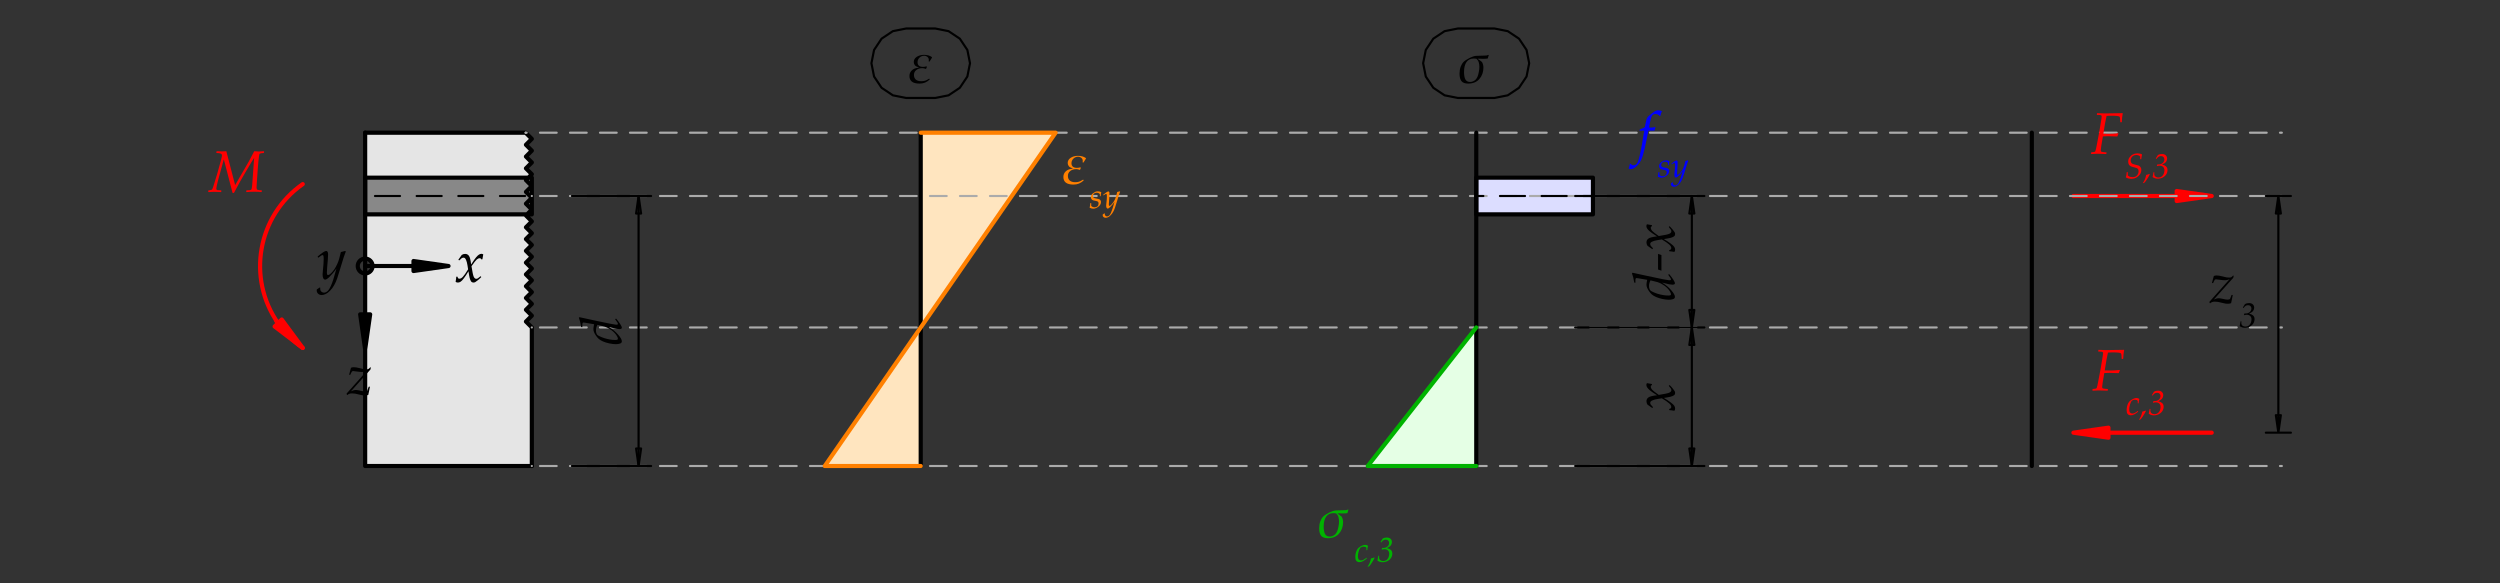 <?xml version="1.0" encoding="UTF-8" standalone="no"?>
<svg
   width="425.197pt"
   height="99.213pt"
   viewBox="0 0 425.197 99.213"
   version="1.1"
   id="svg87"
   xmlns:xlink="http://www.w3.org/1999/xlink"
   xmlns="http://www.w3.org/2000/svg"
   xmlns:svg="http://www.w3.org/2000/svg">
  <rect x="0" y="0" width="425.197" height="99.213" fill="#333333" stroke="none"/>
  <defs
     id="defs21">
    <g
       id="g21">
      <g
         id="glyph-0-0">
        <path
           d="M -4 -8.172 L -3.641 -8.141 C -3.566 -7.93 -3.438 -7.598 -3.25 -7.141 C -3.156 -6.891 -2.992 -6.5 -2.766 -5.969 C -2.617 -5.707 -2.398 -5.27 -2.109 -4.656 C -1.992 -4.477 -1.848 -4.227 -1.672 -3.906 C -1.66 -3.883 -1.473 -4.047 -1.109 -4.391 L -0.516 -3.766 L -0.5 -4.25 L -0.109 -4.109 L -0.109 -3.922 L -0.344 -4.016 L -0.391 -3.609 L -0.266 -3.344 L 0.094 -3.125 L 0.031 -2.984 L -0.297 -3.219 L -0.484 -3.438 L -0.5 -3 L -0.234 -2.766 L -0.281 -2.609 L -0.703 -3.016 L -0.656 -3.531 L -1.047 -4.062 L -1.625 -3.688 C -1.57 -3.57 -1.555 -3.473 -1.578 -3.391 C -1.461 -3.461 -1.352 -3.535 -1.25 -3.609 L -0.906 -2.703 L -0.828 -2.969 L -0.562 -2.609 L -0.578 -2.484 L -0.781 -2.688 L -0.844 -2.562 L -0.75 -2.172 L -0.562 -2.094 L -0.531 -1.969 L -0.828 -2.094 L -0.906 -2.359 L -1.016 -2.047 L -0.828 -1.922 L -0.875 -1.812 L -1.141 -2.016 L -1 -2.562 L -1.297 -3.344 L -1.641 -3.203 C -1.723 -3.086 -1.863 -2.898 -2.062 -2.641 C -2.133 -2.547 -2.258 -2.43 -2.438 -2.297 C -2.594 -2.16 -2.707 -2.035 -2.781 -1.922 C -2.957 -1.66 -3.082 -1.383 -3.156 -1.094 C -3.227 -0.82 -3.242 -0.445 -3.203 0.031 L -3.375 -0.094 L -3.75 -1.359 C -3.852 -1.691 -4 -2.16 -4.188 -2.766 L -4.125 -2.938 C -4.062 -2.969 -3.969 -3.023 -3.844 -3.109 C -3.738 -3.191 -3.648 -3.297 -3.578 -3.422 C -3.504 -3.547 -3.43 -3.672 -3.359 -3.797 C -3.305 -3.879 -3.238 -3.992 -3.156 -4.141 C -3.113 -4.785 -3.125 -5.285 -3.188 -5.641 C -3.195 -5.723 -3.305 -6.082 -3.516 -6.719 C -3.629 -7.062 -3.789 -7.547 -4 -8.172 Z M -2.359 -4.359 L -2.406 -4.234 L -2.234 -3.969 L -2.453 -3.656 L -2.797 -3.469 L -2.734 -3.297 L -2.297 -3.562 L -2.078 -4.031 Z M -3.422 -2.578 C -3.555 -2.578 -3.625 -2.508 -3.625 -2.375 C -3.625 -2.227 -3.555 -2.156 -3.422 -2.156 C -3.297 -2.156 -3.234 -2.227 -3.234 -2.375 C -3.234 -2.508 -3.297 -2.578 -3.422 -2.578 Z M -3.375 -2.469 C -3.32 -2.469 -3.297 -2.441 -3.297 -2.391 C -3.297 -2.328 -3.32 -2.297 -3.375 -2.297 C -3.438 -2.297 -3.469 -2.328 -3.469 -2.391 C -3.469 -2.441 -3.438 -2.469 -3.375 -2.469 Z M -3.375 -2.469 "
           id="path1" />
      </g>
      <g
         id="glyph-0-1">
        <path
           d="M -7.188 -4.734 L -7.094 -4.844 C -6.445 -4.695 -5.656 -4.523 -4.719 -4.328 L -1.969 -3.75 C -1.5 -3.656 -1.164 -3.598 -0.969 -3.578 C -0.906 -3.566 -0.844 -3.562 -0.781 -3.562 C -0.625 -3.562 -0.547 -3.609 -0.547 -3.703 C -0.547 -3.828 -0.703 -4.086 -1.016 -4.484 L -1 -4.531 L -0.891 -4.578 L -0.828 -4.578 C -0.566 -4.266 -0.344 -3.961 -0.156 -3.672 C 0.031 -3.379 0.125 -3.172 0.125 -3.047 C 0.125 -2.984 0.086 -2.926 0.016 -2.875 C -0.055 -2.832 -0.164 -2.812 -0.312 -2.812 C -0.426 -2.812 -0.602 -2.832 -0.844 -2.875 C -1.094 -2.926 -1.484 -3.02 -2.016 -3.156 L -2.016 -3.125 C -1.422 -2.77 -0.914 -2.348 -0.5 -1.859 C -0.082 -1.379 0.125 -1.004 0.125 -0.734 C 0.125 -0.629 0.086 -0.539 0.016 -0.469 C -0.047 -0.406 -0.164 -0.352 -0.344 -0.312 C -0.531 -0.27 -0.723 -0.25 -0.922 -0.25 C -1.203 -0.25 -1.555 -0.289 -1.984 -0.375 C -2.41 -0.469 -2.781 -0.582 -3.094 -0.719 C -3.406 -0.863 -3.641 -1.004 -3.797 -1.141 C -3.961 -1.285 -4.125 -1.473 -4.281 -1.703 C -4.438 -1.93 -4.547 -2.129 -4.609 -2.297 C -4.68 -2.461 -4.719 -2.633 -4.719 -2.812 C -4.719 -3 -4.676 -3.273 -4.594 -3.641 L -6.078 -3.891 C -6.203 -3.922 -6.305 -3.938 -6.391 -3.938 C -6.461 -3.938 -6.516 -3.91 -6.547 -3.859 C -6.578 -3.805 -6.594 -3.711 -6.594 -3.578 L -6.594 -3.172 L -6.625 -3.141 L -6.75 -3.156 L -6.797 -3.188 C -6.891 -3.801 -7.02 -4.316 -7.188 -4.734 Z M -4.031 -3.547 C -4.195 -3.242 -4.281 -2.926 -4.281 -2.594 C -4.281 -2.395 -4.254 -2.234 -4.203 -2.109 C -4.16 -1.984 -4.109 -1.891 -4.047 -1.828 C -3.984 -1.766 -3.844 -1.68 -3.625 -1.578 C -3.406 -1.473 -3.141 -1.367 -2.828 -1.266 C -2.516 -1.172 -2.207 -1.098 -1.906 -1.047 C -1.602 -0.992 -1.305 -0.969 -1.016 -0.969 C -0.836 -0.969 -0.711 -0.984 -0.641 -1.016 C -0.578 -1.055 -0.547 -1.113 -0.547 -1.188 C -0.547 -1.312 -0.617 -1.488 -0.766 -1.719 C -0.984 -2.062 -1.281 -2.367 -1.656 -2.641 C -2.031 -2.91 -2.426 -3.113 -2.844 -3.25 C -3.031 -3.312 -3.426 -3.41 -4.031 -3.547 Z M -4.031 -3.547 "
           id="path2" />
      </g>
      <g
         id="glyph-0-2">
        <path
           d="M 0.031 -0.047 C -0.383 -0.117 -0.66 -0.156 -0.797 -0.156 L -0.844 -0.188 L -0.859 -0.312 L -0.828 -0.359 L -0.578 -0.469 C -0.523 -0.551 -0.5 -0.629 -0.5 -0.703 C -0.5 -0.898 -0.617 -1.102 -0.859 -1.312 C -1.098 -1.531 -1.508 -1.816 -2.094 -2.172 C -2.195 -2.16 -2.43 -2.125 -2.797 -2.062 C -3.172 -2 -3.453 -1.926 -3.641 -1.844 C -3.828 -1.77 -3.945 -1.695 -4 -1.625 C -4.051 -1.562 -4.078 -1.488 -4.078 -1.406 C -4.078 -1.289 -4.051 -1.191 -4 -1.109 C -3.945 -1.023 -3.859 -0.926 -3.734 -0.812 C -3.672 -0.738 -3.641 -0.703 -3.641 -0.703 L -3.625 -0.656 L -3.688 -0.531 L -3.75 -0.531 L -4.547 -1.094 C -4.66 -1.258 -4.719 -1.453 -4.719 -1.672 C -4.719 -1.941 -4.609 -2.156 -4.391 -2.312 C -4.18 -2.477 -3.691 -2.602 -2.922 -2.688 L -3.703 -3.203 C -3.797 -3.254 -3.945 -3.367 -4.156 -3.547 C -4.363 -3.723 -4.508 -3.879 -4.594 -4.016 C -4.688 -4.16 -4.734 -4.301 -4.734 -4.438 C -4.734 -4.539 -4.703 -4.645 -4.641 -4.75 C -4.254 -4.676 -3.984 -4.629 -3.828 -4.609 L -3.797 -4.578 L -3.766 -4.5 L -3.797 -4.438 C -3.867 -4.395 -3.914 -4.352 -3.938 -4.312 C -3.969 -4.281 -3.984 -4.227 -3.984 -4.156 C -3.984 -3.977 -3.91 -3.805 -3.766 -3.641 C -3.617 -3.473 -3.238 -3.176 -2.625 -2.75 C -1.676 -2.895 -1.082 -3.02 -0.844 -3.125 C -0.602 -3.238 -0.484 -3.379 -0.484 -3.547 C -0.484 -3.641 -0.508 -3.734 -0.562 -3.828 C -0.625 -3.93 -0.738 -4.078 -0.906 -4.266 L -0.906 -4.328 L -0.797 -4.406 L -0.75 -4.391 C -0.539 -4.18 -0.363 -3.984 -0.219 -3.797 C -0.07 -3.617 0.023 -3.484 0.078 -3.391 C 0.129 -3.297 0.156 -3.191 0.156 -3.078 C 0.156 -2.922 0.094 -2.789 -0.031 -2.688 C -0.164 -2.594 -0.363 -2.508 -0.625 -2.438 C -0.883 -2.375 -1.266 -2.305 -1.766 -2.234 C -1.297 -1.961 -0.906 -1.707 -0.594 -1.469 C -0.281 -1.238 -0.078 -1.047 0.016 -0.891 C 0.109 -0.742 0.156 -0.594 0.156 -0.438 C 0.156 -0.281 0.113 -0.148 0.031 -0.047 Z M 0.031 -0.047 "
           id="path3" />
      </g>
      <g
         id="glyph-0-3">
        <path
           d="M -2.172 -0.188 L -2.75 -0.391 L -2.75 -3.047 L -2.172 -2.844 Z M -2.172 -0.188 "
           id="path4" />
      </g>
      <g
         id="glyph-1-0">
        <path
           d="M 8.172 -4 L 8.141 -3.641 C 7.93 -3.566 7.598 -3.438 7.141 -3.25 C 6.891 -3.156 6.5 -2.992 5.969 -2.766 C 5.707 -2.617 5.27 -2.398 4.656 -2.109 C 4.477 -1.992 4.227 -1.848 3.906 -1.672 C 3.883 -1.66 4.047 -1.473 4.391 -1.109 L 3.766 -0.516 L 4.25 -0.5 L 4.109 -0.109 L 3.922 -0.109 L 4.016 -0.344 L 3.609 -0.391 L 3.344 -0.266 L 3.125 0.094 L 2.984 0.031 L 3.219 -0.297 L 3.438 -0.484 L 3 -0.5 L 2.766 -0.234 L 2.609 -0.281 L 3.016 -0.703 L 3.531 -0.656 L 4.062 -1.047 L 3.688 -1.625 C 3.57 -1.57 3.473 -1.555 3.391 -1.578 C 3.461 -1.461 3.535 -1.352 3.609 -1.25 L 2.703 -0.906 L 2.969 -0.828 L 2.609 -0.562 L 2.484 -0.578 L 2.688 -0.781 L 2.562 -0.844 L 2.172 -0.75 L 2.094 -0.562 L 1.969 -0.531 L 2.094 -0.828 L 2.359 -0.906 L 2.047 -1.016 L 1.922 -0.828 L 1.812 -0.875 L 2.016 -1.141 L 2.562 -1 L 3.344 -1.297 L 3.203 -1.641 C 3.086 -1.723 2.898 -1.863 2.641 -2.062 C 2.547 -2.133 2.43 -2.258 2.297 -2.438 C 2.16 -2.594 2.035 -2.707 1.922 -2.781 C 1.66 -2.957 1.383 -3.082 1.094 -3.156 C 0.82 -3.227 0.445 -3.242 -0.031 -3.203 L 0.094 -3.375 L 1.359 -3.75 C 1.691 -3.852 2.16 -4 2.766 -4.188 L 2.938 -4.125 C 2.969 -4.062 3.023 -3.969 3.109 -3.844 C 3.191 -3.738 3.297 -3.648 3.422 -3.578 C 3.547 -3.504 3.672 -3.43 3.797 -3.359 C 3.879 -3.305 3.992 -3.238 4.141 -3.156 C 4.785 -3.113 5.285 -3.125 5.641 -3.188 C 5.723 -3.195 6.082 -3.305 6.719 -3.516 C 7.062 -3.629 7.547 -3.789 8.172 -4 Z M 4.359 -2.359 L 4.234 -2.406 L 3.969 -2.234 L 3.656 -2.453 L 3.469 -2.797 L 3.297 -2.734 L 3.562 -2.297 L 4.031 -2.078 Z M 2.578 -3.422 C 2.578 -3.555 2.508 -3.625 2.375 -3.625 C 2.227 -3.625 2.156 -3.555 2.156 -3.422 C 2.156 -3.297 2.227 -3.234 2.375 -3.234 C 2.508 -3.234 2.578 -3.297 2.578 -3.422 Z M 2.469 -3.375 C 2.469 -3.32 2.441 -3.297 2.391 -3.297 C 2.328 -3.297 2.297 -3.32 2.297 -3.375 C 2.297 -3.438 2.328 -3.469 2.391 -3.469 C 2.441 -3.469 2.469 -3.438 2.469 -3.375 Z M 2.469 -3.375 "
           id="path5" />
      </g>
      <g
         id="glyph-1-1">
        <path
           d="M 0.094 0.062 L 0.016 -0.125 L 0.031 -0.188 L 3.469 -4.047 C 3.219 -3.91 2.938 -3.844 2.625 -3.844 C 2.445 -3.844 2.117 -3.875 1.641 -3.938 C 1.398 -3.977 1.234 -4 1.141 -4 C 1.078 -4 1.008 -3.977 0.938 -3.938 C 0.812 -3.738 0.723 -3.562 0.672 -3.406 L 0.625 -3.359 L 0.484 -3.359 L 0.453 -3.406 L 0.766 -4.562 C 0.891 -4.625 1.051 -4.656 1.25 -4.656 C 1.5 -4.656 1.82 -4.602 2.219 -4.5 C 2.539 -4.414 2.781 -4.359 2.938 -4.328 C 3.102 -4.305 3.258 -4.297 3.406 -4.297 C 3.551 -4.297 3.66 -4.316 3.734 -4.359 C 3.816 -4.41 3.926 -4.508 4.062 -4.656 L 4.141 -4.578 L 4.078 -4.266 L 0.766 -0.562 C 1.078 -0.707 1.359 -0.781 1.609 -0.781 C 1.766 -0.781 2.023 -0.738 2.391 -0.656 C 2.691 -0.582 2.926 -0.547 3.094 -0.547 C 3.25 -0.547 3.391 -0.578 3.516 -0.641 L 3.766 -1.297 L 3.812 -1.344 L 3.969 -1.344 L 3.984 -1.312 L 3.828 -0.516 L 3.703 0.062 C 3.535 0.125 3.352 0.156 3.156 0.156 C 3.008 0.156 2.895 0.148 2.812 0.141 C 2.727 0.129 2.562 0.094 2.312 0.031 C 1.969 -0.062 1.695 -0.125 1.5 -0.156 C 1.301 -0.188 1.113 -0.203 0.938 -0.203 C 0.602 -0.203 0.336 -0.109 0.141 0.078 Z M 0.094 0.062 "
           id="path6" />
      </g>
      <g
         id="glyph-1-2">
        <path
           d="M -0.062 1.844 L 0.422 1.516 L 0.531 1.547 C 0.52 1.598 0.516 1.645 0.516 1.688 C 0.516 1.926 0.582 2.102 0.719 2.219 C 0.852 2.332 1 2.391 1.156 2.391 C 1.281 2.391 1.406 2.359 1.531 2.297 C 1.664 2.234 1.789 2.129 1.906 1.984 C 2.031 1.836 2.172 1.594 2.328 1.25 C 2.484 0.906 2.625 0.531 2.75 0.125 C 2.875 -0.27 2.992 -0.68 3.109 -1.109 L 3.281 -1.719 C 3.051 -1.383 2.844 -1.113 2.656 -0.906 C 2.477 -0.695 2.297 -0.5 2.109 -0.312 C 1.93 -0.133 1.785 -0.008 1.672 0.062 C 1.555 0.133 1.453 0.172 1.359 0.172 C 1.223 0.172 1.113 0.086 1.031 -0.078 C 0.957 -0.242 0.922 -0.453 0.922 -0.703 C 0.922 -0.828 0.941 -1.086 0.984 -1.484 C 1.066 -2.191 1.109 -2.812 1.109 -3.344 C 1.109 -3.613 1.094 -3.789 1.062 -3.875 C 1.039 -3.957 0.992 -4 0.922 -4 C 0.848 -4 0.754 -3.957 0.641 -3.875 C 0.523 -3.801 0.379 -3.695 0.203 -3.562 L 0.141 -3.594 L 0.094 -3.703 L 0.109 -3.781 C 0.836 -4.395 1.316 -4.703 1.547 -4.703 C 1.641 -4.703 1.711 -4.656 1.766 -4.562 C 1.828 -4.477 1.859 -4.32 1.859 -4.094 C 1.859 -3.875 1.844 -3.582 1.812 -3.219 C 1.707 -2.113 1.656 -1.375 1.656 -1 C 1.656 -0.875 1.672 -0.773 1.703 -0.703 C 1.734 -0.641 1.781 -0.609 1.844 -0.609 C 1.895 -0.609 1.957 -0.625 2.031 -0.656 C 2.113 -0.695 2.242 -0.801 2.422 -0.969 C 2.598 -1.145 2.773 -1.363 2.953 -1.625 C 3.129 -1.895 3.285 -2.188 3.422 -2.5 C 3.566 -2.812 3.676 -3.109 3.75 -3.391 C 3.832 -3.68 3.926 -4.055 4.031 -4.516 C 4.25 -4.555 4.492 -4.617 4.766 -4.703 L 4.875 -4.609 C 4.719 -4.285 4.422 -3.379 3.984 -1.891 C 3.754 -1.129 3.566 -0.523 3.422 -0.078 C 3.273 0.359 3.098 0.758 2.891 1.125 C 2.691 1.488 2.457 1.801 2.188 2.062 C 1.926 2.332 1.676 2.52 1.438 2.625 C 1.207 2.738 0.984 2.797 0.766 2.797 C 0.535 2.797 0.336 2.723 0.172 2.578 C 0.004 2.43 -0.078 2.242 -0.078 2.016 C -0.078 1.961 -0.07 1.906 -0.062 1.844 Z M 2.812 -5.031 Z M 4.062 0.531 Z M 4.062 0.531 "
           id="path7" />
      </g>
      <g
         id="glyph-1-3">
        <path
           d="M 0.047 0.031 C 0.117 -0.383 0.156 -0.66 0.156 -0.797 L 0.188 -0.844 L 0.312 -0.859 L 0.359 -0.828 L 0.469 -0.578 C 0.551 -0.523 0.629 -0.5 0.703 -0.5 C 0.898 -0.5 1.102 -0.617 1.312 -0.859 C 1.531 -1.098 1.816 -1.508 2.172 -2.094 C 2.16 -2.195 2.125 -2.43 2.062 -2.797 C 2 -3.172 1.926 -3.453 1.844 -3.641 C 1.77 -3.828 1.695 -3.945 1.625 -4 C 1.562 -4.051 1.488 -4.078 1.406 -4.078 C 1.289 -4.078 1.191 -4.051 1.109 -4 C 1.023 -3.945 0.926 -3.859 0.812 -3.734 C 0.738 -3.672 0.703 -3.641 0.703 -3.641 L 0.656 -3.625 L 0.531 -3.688 L 0.531 -3.75 L 1.094 -4.547 C 1.258 -4.66 1.453 -4.719 1.672 -4.719 C 1.941 -4.719 2.156 -4.609 2.312 -4.391 C 2.477 -4.18 2.602 -3.691 2.688 -2.922 L 3.203 -3.703 C 3.254 -3.797 3.367 -3.945 3.547 -4.156 C 3.723 -4.363 3.879 -4.508 4.016 -4.594 C 4.16 -4.688 4.301 -4.734 4.438 -4.734 C 4.539 -4.734 4.645 -4.703 4.75 -4.641 C 4.676 -4.254 4.629 -3.984 4.609 -3.828 L 4.578 -3.797 L 4.5 -3.766 L 4.438 -3.797 C 4.395 -3.867 4.352 -3.914 4.312 -3.938 C 4.281 -3.969 4.227 -3.984 4.156 -3.984 C 3.977 -3.984 3.805 -3.91 3.641 -3.766 C 3.473 -3.617 3.176 -3.238 2.75 -2.625 C 2.895 -1.676 3.02 -1.082 3.125 -0.844 C 3.238 -0.602 3.379 -0.484 3.547 -0.484 C 3.641 -0.484 3.734 -0.508 3.828 -0.562 C 3.93 -0.625 4.078 -0.738 4.266 -0.906 L 4.328 -0.906 L 4.406 -0.797 L 4.391 -0.75 C 4.18 -0.539 3.984 -0.363 3.797 -0.219 C 3.617 -0.07 3.484 0.023 3.391 0.078 C 3.297 0.129 3.191 0.156 3.078 0.156 C 2.922 0.156 2.789 0.094 2.688 -0.031 C 2.594 -0.164 2.508 -0.363 2.438 -0.625 C 2.375 -0.883 2.305 -1.266 2.234 -1.766 C 1.961 -1.297 1.707 -0.906 1.469 -0.594 C 1.238 -0.281 1.047 -0.078 0.891 0.016 C 0.742 0.109 0.594 0.156 0.438 0.156 C 0.281 0.156 0.148 0.113 0.047 0.031 Z M 0.047 0.031 "
           id="path8" />
      </g>
      <g
         id="glyph-1-4">
        <path
           d="M -0.125 0.047 L -0.156 0 L -0.141 -0.203 L -0.094 -0.25 C 0.188 -0.281 0.352 -0.312 0.406 -0.344 C 0.445 -0.352 0.477 -0.375 0.5 -0.406 C 0.562 -0.488 0.641 -0.68 0.734 -0.984 C 0.941 -1.609 1.148 -2.285 1.359 -3.016 L 1.969 -5.219 C 2.113 -5.758 2.188 -6.086 2.188 -6.203 C 2.188 -6.328 2.129 -6.422 2.016 -6.484 C 1.898 -6.555 1.648 -6.598 1.266 -6.609 L 1.219 -6.656 L 1.25 -6.859 L 1.297 -6.906 C 1.617 -6.883 1.914 -6.875 2.188 -6.875 C 2.438 -6.875 2.68 -6.883 2.922 -6.906 L 4.422 -1.141 L 6.719 -5.109 C 7 -5.609 7.316 -6.207 7.672 -6.906 C 8.066 -6.875 8.344 -6.859 8.5 -6.859 C 8.688 -6.859 8.957 -6.875 9.312 -6.906 L 9.344 -6.859 L 9.328 -6.656 L 9.281 -6.609 L 8.969 -6.578 C 8.801 -6.555 8.691 -6.531 8.641 -6.5 C 8.598 -6.477 8.566 -6.441 8.547 -6.391 C 8.523 -6.336 8.504 -6.227 8.484 -6.062 C 8.461 -5.895 8.426 -5.586 8.375 -5.141 C 8.332 -4.703 8.301 -4.32 8.281 -4 L 8.141 -2.047 C 8.086 -1.359 8.062 -0.914 8.062 -0.719 C 8.062 -0.531 8.109 -0.41 8.203 -0.359 C 8.297 -0.305 8.535 -0.27 8.922 -0.25 L 8.969 -0.203 L 8.938 0 L 8.891 0.047 C 8.578 0.004 8.164 -0.016 7.656 -0.016 C 7.219 -0.016 6.781 0.004 6.344 0.047 L 6.312 0 L 6.328 -0.203 L 6.375 -0.25 C 6.812 -0.25 7.07 -0.289 7.156 -0.375 C 7.238 -0.469 7.297 -0.758 7.328 -1.25 L 7.656 -5.781 C 7.488 -5.539 7.023 -4.773 6.266 -3.484 C 5.516 -2.203 4.953 -1.203 4.578 -0.484 L 4.219 0.188 L 3.984 0.188 L 2.5 -5.516 C 1.645 -2.535 1.219 -0.883 1.219 -0.562 C 1.219 -0.477 1.234 -0.414 1.266 -0.375 C 1.305 -0.332 1.367 -0.301 1.453 -0.281 C 1.547 -0.27 1.738 -0.258 2.031 -0.25 L 2.078 -0.203 L 2.062 0 L 2.016 0.047 L 1.844 0.031 C 1.395 0.008 1.055 0 0.828 0 C 0.629 0 0.312 0.016 -0.125 0.047 Z M -0.125 0.047 "
           id="path9" />
      </g>
      <g
         id="glyph-1-5">
        <path
           d="M 3.047 -4.359 L 3.094 -4.297 C 3.02 -4.086 2.969 -3.91 2.938 -3.766 L 2.891 -3.734 C 2.734 -3.734 2.582 -3.734 2.438 -3.734 C 2.258 -3.734 2.082 -3.734 1.906 -3.734 L 1.281 -0.766 C 1.062 0.172 0.867 0.816 0.703 1.172 C 0.547 1.523 0.344 1.836 0.094 2.109 C -0.156 2.379 -0.41 2.578 -0.672 2.703 C -0.828 2.773 -0.977 2.812 -1.125 2.812 C -1.238 2.812 -1.352 2.781 -1.469 2.719 C -1.363 2.406 -1.289 2.141 -1.25 1.922 L -1.125 1.891 C -0.988 2.066 -0.82 2.156 -0.625 2.156 C -0.5 2.156 -0.379 2.117 -0.266 2.047 C -0.148 1.984 -0.047 1.859 0.047 1.672 C 0.148 1.492 0.27 1.113 0.406 0.531 C 0.539 -0.039 0.672 -0.688 0.797 -1.406 L 1.188 -3.734 C 1 -3.734 0.867 -3.734 0.797 -3.734 C 0.609 -3.734 0.484 -3.727 0.422 -3.719 L 0.391 -3.766 L 0.422 -3.906 L 0.453 -3.953 C 0.836 -4.098 1.113 -4.223 1.281 -4.328 L 1.484 -5.281 C 1.547 -5.57 1.602 -5.766 1.656 -5.859 C 1.707 -5.961 1.805 -6.086 1.953 -6.234 C 2.109 -6.379 2.312 -6.547 2.562 -6.734 C 2.812 -6.93 3.004 -7.055 3.141 -7.109 C 3.273 -7.172 3.41 -7.203 3.547 -7.203 C 3.754 -7.203 3.969 -7.156 4.188 -7.062 C 4.051 -6.707 3.961 -6.438 3.922 -6.25 L 3.812 -6.219 C 3.738 -6.32 3.641 -6.406 3.516 -6.469 C 3.391 -6.539 3.254 -6.578 3.109 -6.578 C 2.93 -6.578 2.781 -6.531 2.656 -6.438 C 2.531 -6.344 2.43 -6.172 2.359 -5.922 C 2.285 -5.68 2.164 -5.129 2 -4.266 C 2.414 -4.266 2.676 -4.273 2.781 -4.297 C 2.883 -4.316 2.973 -4.336 3.047 -4.359 Z M 3.047 -4.359 "
           id="path10" />
      </g>
      <g
         id="glyph-1-6">
        <path
           d="M 0.141 0.047 L 0.109 0 L 0.125 -0.203 L 0.172 -0.25 C 0.555 -0.258 0.773 -0.312 0.828 -0.406 C 0.891 -0.5 1.004 -1.008 1.172 -1.938 L 1.5 -3.672 L 1.781 -5.359 C 1.875 -5.879 1.922 -6.219 1.922 -6.375 C 1.922 -6.426 1.891 -6.477 1.828 -6.531 C 1.766 -6.582 1.531 -6.609 1.125 -6.609 L 1.094 -6.656 L 1.125 -6.859 L 1.156 -6.906 C 1.25 -6.906 1.375 -6.898 1.531 -6.891 L 2.469 -6.859 L 5.453 -6.906 L 5.5 -6.859 C 5.414 -6.398 5.363 -5.91 5.344 -5.391 L 5.297 -5.359 L 5.109 -5.359 L 5.078 -5.391 C 5.078 -5.879 5.039 -6.18 4.969 -6.297 C 4.895 -6.41 4.395 -6.469 3.469 -6.469 C 3.227 -6.469 2.988 -6.457 2.75 -6.438 C 2.676 -6.133 2.586 -5.695 2.484 -5.125 L 2.203 -3.406 L 3.312 -3.391 C 3.633 -3.391 4.109 -3.422 4.734 -3.484 L 4.781 -3.422 L 4.578 -2.938 C 3.703 -2.969 3.164 -2.984 2.969 -2.984 C 2.688 -2.984 2.406 -2.973 2.125 -2.953 C 1.883 -1.586 1.766 -0.812 1.766 -0.625 C 1.754 -0.477 1.789 -0.383 1.875 -0.344 C 1.957 -0.312 2.234 -0.273 2.703 -0.234 L 2.75 -0.203 L 2.719 0 L 2.672 0.047 C 2.004 0.016 1.52 0 1.219 0 C 0.906 0 0.547 0.016 0.141 0.047 Z M 0.141 0.047 "
           id="path11" />
      </g>
      <g
         id="glyph-2-0">
        <path
           d="M 8.172 -4 L 8.141 -3.641 C 7.93 -3.566 7.598 -3.438 7.141 -3.25 C 6.891 -3.156 6.5 -2.992 5.969 -2.766 C 5.707 -2.617 5.27 -2.398 4.656 -2.109 C 4.477 -1.992 4.227 -1.848 3.906 -1.672 C 3.883 -1.66 4.047 -1.473 4.391 -1.109 L 3.766 -0.516 L 4.25 -0.5 L 4.109 -0.109 L 3.922 -0.109 L 4.016 -0.344 L 3.609 -0.391 L 3.344 -0.266 L 3.125 0.094 L 2.984 0.031 L 3.219 -0.297 L 3.438 -0.484 L 3 -0.5 L 2.766 -0.234 L 2.609 -0.281 L 3.016 -0.703 L 3.531 -0.656 L 4.062 -1.047 L 3.688 -1.625 C 3.57 -1.57 3.473 -1.555 3.391 -1.578 C 3.461 -1.461 3.535 -1.352 3.609 -1.25 L 2.703 -0.906 L 2.969 -0.828 L 2.609 -0.562 L 2.484 -0.578 L 2.688 -0.781 L 2.562 -0.844 L 2.172 -0.75 L 2.094 -0.562 L 1.969 -0.531 L 2.094 -0.828 L 2.359 -0.906 L 2.047 -1.016 L 1.922 -0.828 L 1.812 -0.875 L 2.016 -1.141 L 2.562 -1 L 3.344 -1.297 L 3.203 -1.641 C 3.086 -1.723 2.898 -1.863 2.641 -2.062 C 2.547 -2.133 2.43 -2.258 2.297 -2.438 C 2.16 -2.594 2.035 -2.707 1.922 -2.781 C 1.66 -2.957 1.383 -3.082 1.094 -3.156 C 0.82 -3.227 0.445 -3.242 -0.031 -3.203 L 0.094 -3.375 L 1.359 -3.75 C 1.691 -3.852 2.16 -4 2.766 -4.188 L 2.938 -4.125 C 2.969 -4.062 3.023 -3.969 3.109 -3.844 C 3.191 -3.738 3.297 -3.648 3.422 -3.578 C 3.547 -3.504 3.672 -3.43 3.797 -3.359 C 3.879 -3.305 3.992 -3.238 4.141 -3.156 C 4.785 -3.113 5.285 -3.125 5.641 -3.188 C 5.723 -3.195 6.082 -3.305 6.719 -3.516 C 7.062 -3.629 7.547 -3.789 8.172 -4 Z M 4.359 -2.359 L 4.234 -2.406 L 3.969 -2.234 L 3.656 -2.453 L 3.469 -2.797 L 3.297 -2.734 L 3.562 -2.297 L 4.031 -2.078 Z M 2.578 -3.422 C 2.578 -3.555 2.508 -3.625 2.375 -3.625 C 2.227 -3.625 2.156 -3.555 2.156 -3.422 C 2.156 -3.297 2.227 -3.234 2.375 -3.234 C 2.508 -3.234 2.578 -3.297 2.578 -3.422 Z M 2.469 -3.375 C 2.469 -3.32 2.441 -3.297 2.391 -3.297 C 2.328 -3.297 2.297 -3.32 2.297 -3.375 C 2.297 -3.438 2.328 -3.469 2.391 -3.469 C 2.441 -3.469 2.469 -3.438 2.469 -3.375 Z M 2.469 -3.375 "
           id="path12" />
      </g>
      <g
         id="glyph-2-1">
        <path
           d="M 3.953 -0.672 L 4.016 -0.547 C 3.766 -0.316 3.5 -0.141 3.219 -0.016 C 2.938 0.098 2.625 0.156 2.281 0.156 C 1.707 0.156 1.273 0.047 0.984 -0.172 C 0.703 -0.398 0.562 -0.719 0.562 -1.125 C 0.562 -1.52 0.695 -1.844 0.969 -2.094 C 1.238 -2.352 1.617 -2.504 2.109 -2.547 L 2.125 -2.625 C 1.832 -2.695 1.617 -2.812 1.484 -2.969 C 1.359 -3.133 1.297 -3.316 1.297 -3.516 C 1.297 -3.867 1.461 -4.16 1.797 -4.391 C 2.141 -4.617 2.551 -4.734 3.031 -4.734 C 3.582 -4.734 4.031 -4.609 4.375 -4.359 L 4.406 -4.266 L 3.969 -3.578 L 3.828 -3.625 C 3.848 -3.707 3.859 -3.781 3.859 -3.844 C 3.859 -4.07 3.781 -4.25 3.625 -4.375 C 3.477 -4.508 3.289 -4.578 3.062 -4.578 C 2.75 -4.578 2.484 -4.469 2.266 -4.25 C 2.047 -4.031 1.938 -3.773 1.938 -3.484 C 1.938 -3.223 2.016 -3.023 2.172 -2.891 C 2.328 -2.754 2.555 -2.688 2.859 -2.688 C 3.098 -2.688 3.297 -2.719 3.453 -2.781 L 3.531 -2.688 C 3.488 -2.602 3.445 -2.5 3.406 -2.375 L 3.328 -2.344 C 3.141 -2.426 2.941 -2.469 2.734 -2.469 C 2.336 -2.469 2.004 -2.363 1.734 -2.156 C 1.461 -1.945 1.328 -1.664 1.328 -1.312 C 1.328 -0.988 1.43 -0.727 1.641 -0.531 C 1.859 -0.344 2.164 -0.25 2.562 -0.25 C 2.801 -0.25 3.016 -0.273 3.203 -0.328 C 3.391 -0.379 3.617 -0.492 3.891 -0.672 Z M 3.953 -0.672 "
           id="path13" />
      </g>
      <g
         id="glyph-2-2">
        <path
           d="M 5.203 -4.734 L 5.25 -4.688 C 5.207 -4.488 5.148 -4.297 5.078 -4.109 C 4.891 -4.078 4.645 -4.062 4.344 -4.062 L 3.422 -4.078 L 3.391 -4.031 C 3.734 -3.812 3.973 -3.633 4.109 -3.5 C 4.266 -3.219 4.344 -2.906 4.344 -2.562 C 4.344 -1.801 4.113 -1.156 3.656 -0.625 C 3.195 -0.102 2.562 0.156 1.75 0.156 C 1.219 0.156 0.836 0.016 0.609 -0.266 C 0.391 -0.547 0.281 -0.969 0.281 -1.531 C 0.281 -1.957 0.344 -2.348 0.469 -2.703 C 0.602 -3.055 0.77 -3.332 0.969 -3.531 C 1.176 -3.738 1.523 -3.969 2.016 -4.219 C 2.41 -4.414 2.766 -4.531 3.078 -4.562 C 3.266 -4.582 3.754 -4.598 4.547 -4.609 C 4.672 -4.609 4.785 -4.613 4.891 -4.625 C 4.992 -4.645 5.098 -4.68 5.203 -4.734 Z M 3.141 -4.078 C 2.953 -4.098 2.805 -4.109 2.703 -4.109 C 2.16 -4.109 1.75 -3.91 1.469 -3.516 C 1.188 -3.117 1.047 -2.555 1.047 -1.828 C 1.047 -1.266 1.125 -0.836 1.281 -0.547 C 1.445 -0.266 1.707 -0.125 2.062 -0.125 C 2.25 -0.125 2.426 -0.16 2.594 -0.234 C 2.77 -0.316 2.914 -0.414 3.031 -0.531 C 3.145 -0.656 3.25 -0.82 3.344 -1.031 C 3.438 -1.25 3.508 -1.516 3.562 -1.828 C 3.625 -2.148 3.656 -2.43 3.656 -2.672 C 3.656 -2.93 3.625 -3.18 3.562 -3.422 C 3.5 -3.672 3.359 -3.891 3.141 -4.078 Z M 3.141 -4.078 "
           id="path14" />
      </g>
      <g
         id="glyph-3-0">
        <path
           d="M 4.906 -2.391 L 4.891 -2.188 C 4.766 -2.133 4.562 -2.055 4.281 -1.953 C 4.133 -1.891 3.898 -1.789 3.578 -1.656 C 3.422 -1.57 3.16 -1.441 2.797 -1.266 C 2.691 -1.203 2.539 -1.113 2.344 -1 C 2.332 -0.988 2.426 -0.879 2.625 -0.672 L 2.266 -0.312 L 2.547 -0.297 L 2.469 -0.062 L 2.359 -0.062 L 2.406 -0.203 L 2.172 -0.234 L 2.016 -0.156 L 1.875 0.062 L 1.781 0.016 L 1.938 -0.188 L 2.062 -0.281 L 1.797 -0.297 L 1.656 -0.141 L 1.562 -0.172 L 1.812 -0.422 L 2.109 -0.391 L 2.438 -0.625 L 2.203 -0.969 C 2.141 -0.938 2.082 -0.93 2.031 -0.953 C 2.07 -0.879 2.113 -0.812 2.156 -0.75 L 1.625 -0.547 L 1.781 -0.5 L 1.562 -0.328 L 1.484 -0.344 L 1.609 -0.469 L 1.531 -0.5 L 1.297 -0.453 L 1.25 -0.328 L 1.172 -0.328 L 1.25 -0.5 L 1.422 -0.547 L 1.219 -0.609 L 1.156 -0.5 L 1.094 -0.531 L 1.203 -0.688 L 1.531 -0.594 L 2 -0.781 L 1.922 -0.984 C 1.848 -1.035 1.738 -1.117 1.594 -1.234 C 1.531 -1.273 1.457 -1.348 1.375 -1.453 C 1.301 -1.547 1.227 -1.617 1.156 -1.672 C 1 -1.773 0.832 -1.848 0.656 -1.891 C 0.5 -1.93 0.273 -1.941 -0.016 -1.922 L 0.062 -2.031 L 0.812 -2.25 C 1.008 -2.312 1.289 -2.398 1.656 -2.516 L 1.766 -2.469 C 1.785 -2.438 1.816 -2.383 1.859 -2.312 C 1.91 -2.238 1.973 -2.18 2.047 -2.141 C 2.129 -2.098 2.207 -2.055 2.281 -2.016 C 2.32 -1.984 2.391 -1.941 2.484 -1.891 C 2.867 -1.867 3.172 -1.875 3.391 -1.906 C 3.43 -1.914 3.645 -1.984 4.031 -2.109 C 4.238 -2.172 4.531 -2.266 4.906 -2.391 Z M 2.625 -1.422 L 2.547 -1.453 L 2.375 -1.344 L 2.188 -1.469 L 2.078 -1.672 L 1.984 -1.641 L 2.141 -1.375 L 2.422 -1.25 Z M 1.547 -2.047 C 1.547 -2.129 1.504 -2.172 1.422 -2.172 C 1.336 -2.172 1.297 -2.129 1.297 -2.047 C 1.297 -1.973 1.336 -1.938 1.422 -1.938 C 1.504 -1.938 1.547 -1.973 1.547 -2.047 Z M 1.484 -2.031 C 1.484 -1.988 1.469 -1.969 1.438 -1.969 C 1.395 -1.969 1.375 -1.988 1.375 -2.031 C 1.375 -2.062 1.395 -2.078 1.438 -2.078 C 1.469 -2.078 1.484 -2.062 1.484 -2.031 Z M 1.484 -2.031 "
           id="path15" />
      </g>
      <g
         id="glyph-3-1">
        <path
           d="M 0.078 -0.062 C 0.141 -0.375 0.176 -0.625 0.188 -0.812 L 0.219 -0.828 L 0.312 -0.828 L 0.344 -0.812 L 0.344 -0.344 C 0.508 -0.188 0.703 -0.109 0.922 -0.109 C 1.016 -0.109 1.102 -0.125 1.188 -0.156 C 1.27 -0.188 1.344 -0.227 1.406 -0.281 C 1.469 -0.344 1.516 -0.414 1.547 -0.5 C 1.578 -0.594 1.594 -0.688 1.594 -0.781 C 1.594 -0.844 1.582 -0.898 1.562 -0.953 C 1.539 -1.016 1.5 -1.062 1.438 -1.094 C 1.383 -1.133 1.27 -1.172 1.094 -1.203 C 0.914 -1.234 0.789 -1.258 0.719 -1.281 C 0.645 -1.301 0.57 -1.332 0.5 -1.375 C 0.438 -1.426 0.383 -1.492 0.344 -1.578 C 0.301 -1.66 0.281 -1.75 0.281 -1.844 C 0.281 -1.977 0.312 -2.098 0.375 -2.203 C 0.438 -2.305 0.523 -2.406 0.641 -2.5 C 0.766 -2.594 0.891 -2.672 1.016 -2.734 C 1.148 -2.797 1.297 -2.828 1.453 -2.828 C 1.691 -2.828 1.891 -2.781 2.047 -2.688 L 2.047 -2.656 C 2.016 -2.539 1.992 -2.441 1.984 -2.359 L 1.953 -2.031 L 1.938 -2 L 1.844 -2 L 1.812 -2.031 C 1.812 -2.145 1.812 -2.254 1.812 -2.359 C 1.664 -2.516 1.477 -2.594 1.25 -2.594 C 1.062 -2.594 0.91 -2.535 0.797 -2.422 C 0.691 -2.316 0.641 -2.191 0.641 -2.047 C 0.641 -1.922 0.676 -1.82 0.75 -1.75 C 0.82 -1.688 0.961 -1.641 1.172 -1.609 C 1.359 -1.578 1.488 -1.551 1.562 -1.531 C 1.645 -1.508 1.719 -1.477 1.781 -1.438 C 1.852 -1.395 1.906 -1.336 1.938 -1.266 C 1.977 -1.191 2 -1.109 2 -1.016 C 2 -0.898 1.977 -0.789 1.938 -0.688 C 1.895 -0.582 1.832 -0.484 1.75 -0.391 C 1.676 -0.305 1.566 -0.219 1.422 -0.125 C 1.285 -0.031 1.16 0.031 1.047 0.062 C 0.941 0.102 0.828 0.125 0.703 0.125 C 0.504 0.125 0.297 0.07 0.078 -0.031 Z M 0.078 -0.062 "
           id="path16" />
      </g>
      <g
         id="glyph-3-2">
        <path
           d="M -0.031 1.109 L 0.25 0.906 L 0.312 0.938 C 0.312 0.969 0.312 0.992 0.312 1.016 C 0.312 1.148 0.352 1.254 0.438 1.328 C 0.52 1.398 0.609 1.438 0.703 1.438 C 0.773 1.438 0.848 1.414 0.922 1.375 C 1.004 1.344 1.082 1.281 1.156 1.188 C 1.227 1.102 1.305 0.957 1.391 0.75 C 1.484 0.539 1.566 0.316 1.641 0.078 C 1.723 -0.16 1.797 -0.41 1.859 -0.672 L 1.969 -1.031 C 1.832 -0.832 1.707 -0.672 1.594 -0.547 C 1.488 -0.422 1.379 -0.301 1.266 -0.188 C 1.16 -0.082 1.07 -0.008 1 0.031 C 0.938 0.082 0.875 0.109 0.812 0.109 C 0.727 0.109 0.66 0.055 0.609 -0.047 C 0.566 -0.148 0.547 -0.273 0.547 -0.422 C 0.547 -0.492 0.562 -0.648 0.594 -0.891 C 0.645 -1.316 0.672 -1.688 0.672 -2 C 0.672 -2.164 0.66 -2.27 0.641 -2.312 C 0.617 -2.363 0.586 -2.391 0.547 -2.391 C 0.504 -2.391 0.445 -2.367 0.375 -2.328 C 0.312 -2.285 0.227 -2.223 0.125 -2.141 L 0.094 -2.156 L 0.062 -2.219 L 0.062 -2.266 C 0.5 -2.629 0.785 -2.812 0.922 -2.812 C 0.984 -2.812 1.031 -2.785 1.062 -2.734 C 1.094 -2.691 1.109 -2.598 1.109 -2.453 C 1.109 -2.316 1.102 -2.145 1.094 -1.938 C 1.031 -1.27 1 -0.828 1 -0.609 C 1 -0.523 1.004 -0.461 1.016 -0.422 C 1.035 -0.379 1.066 -0.359 1.109 -0.359 C 1.141 -0.359 1.176 -0.367 1.219 -0.391 C 1.27 -0.422 1.348 -0.488 1.453 -0.594 C 1.555 -0.695 1.66 -0.828 1.766 -0.984 C 1.879 -1.141 1.977 -1.312 2.062 -1.5 C 2.145 -1.688 2.207 -1.863 2.25 -2.031 C 2.301 -2.207 2.359 -2.438 2.422 -2.719 C 2.555 -2.738 2.703 -2.773 2.859 -2.828 L 2.922 -2.766 C 2.828 -2.566 2.648 -2.023 2.391 -1.141 C 2.254 -0.68 2.141 -0.316 2.047 -0.047 C 1.961 0.211 1.859 0.453 1.734 0.672 C 1.617 0.891 1.477 1.078 1.312 1.234 C 1.156 1.398 1.004 1.516 0.859 1.578 C 0.723 1.641 0.586 1.672 0.453 1.672 C 0.316 1.672 0.195 1.629 0.094 1.547 C 0 1.461 -0.047 1.348 -0.047 1.203 C -0.047 1.172 -0.039 1.141 -0.031 1.109 Z M 1.688 -3.016 Z M 2.438 0.312 Z M 2.438 0.312 "
           id="path17" />
      </g>
      <g
         id="glyph-3-3">
        <path
           d="M 0.016 -0.172 L 0.172 -0.984 L 0.203 -1 L 0.297 -0.984 L 0.312 -0.953 C 0.301 -0.859 0.297 -0.773 0.297 -0.703 C 0.297 -0.516 0.363 -0.363 0.5 -0.25 C 0.633 -0.145 0.805 -0.094 1.016 -0.094 C 1.223 -0.094 1.406 -0.148 1.562 -0.266 C 1.727 -0.391 1.848 -0.551 1.922 -0.75 C 1.992 -0.945 2.031 -1.145 2.031 -1.344 C 2.031 -1.488 2 -1.617 1.938 -1.734 C 1.875 -1.859 1.773 -1.953 1.641 -2.016 C 1.516 -2.078 1.379 -2.109 1.234 -2.109 C 1.117 -2.109 0.957 -2.082 0.75 -2.031 L 0.734 -2.062 L 0.828 -2.328 C 0.984 -2.328 1.078 -2.328 1.109 -2.328 C 1.266 -2.328 1.41 -2.363 1.547 -2.438 C 1.691 -2.508 1.805 -2.613 1.891 -2.75 C 1.973 -2.883 2.016 -3.031 2.016 -3.188 C 2.016 -3.344 1.961 -3.473 1.859 -3.578 C 1.766 -3.68 1.629 -3.734 1.453 -3.734 C 1.273 -3.734 1.133 -3.695 1.031 -3.625 C 0.938 -3.562 0.816 -3.441 0.672 -3.266 L 0.641 -3.25 L 0.578 -3.312 L 0.562 -3.344 L 0.906 -3.906 C 1.102 -4.031 1.336 -4.094 1.609 -4.094 C 1.879 -4.094 2.094 -4.02 2.25 -3.875 C 2.406 -3.727 2.484 -3.539 2.484 -3.312 C 2.484 -3.125 2.426 -2.945 2.312 -2.781 C 2.207 -2.625 1.984 -2.461 1.641 -2.297 L 1.641 -2.281 C 1.898 -2.238 2.113 -2.145 2.281 -2 C 2.457 -1.852 2.547 -1.641 2.547 -1.359 C 2.547 -1.098 2.477 -0.859 2.344 -0.641 C 2.207 -0.422 2.004 -0.238 1.734 -0.094 C 1.473 0.039 1.191 0.109 0.891 0.109 C 0.578 0.109 0.285 0.016 0.016 -0.172 Z M 0.016 -0.172 "
           id="path18" />
      </g>
      <g
         id="glyph-3-4">
        <path
           d="M 2.125 -0.641 L 2.156 -0.547 L 2.156 -0.516 C 1.914 -0.316 1.695 -0.164 1.5 -0.062 C 1.301 0.039 1.109 0.094 0.922 0.094 C 0.68 0.094 0.5 0.02 0.375 -0.125 C 0.258 -0.27 0.203 -0.488 0.203 -0.781 C 0.203 -0.969 0.223 -1.16 0.266 -1.359 C 0.305 -1.566 0.363 -1.742 0.438 -1.891 C 0.508 -2.035 0.582 -2.148 0.656 -2.234 C 0.738 -2.328 0.859 -2.426 1.016 -2.531 C 1.234 -2.664 1.398 -2.75 1.516 -2.781 C 1.629 -2.82 1.742 -2.844 1.859 -2.844 C 2.047 -2.844 2.207 -2.797 2.344 -2.703 L 2.359 -2.672 C 2.297 -2.441 2.254 -2.207 2.234 -1.969 L 2.203 -1.938 L 2.109 -1.938 L 2.094 -1.969 L 2.094 -2.156 C 2.094 -2.195 2.094 -2.234 2.094 -2.266 C 2.094 -2.328 2.078 -2.375 2.047 -2.406 C 2.023 -2.445 1.973 -2.477 1.891 -2.5 C 1.805 -2.531 1.711 -2.547 1.609 -2.547 C 1.398 -2.547 1.234 -2.492 1.109 -2.391 C 0.984 -2.285 0.875 -2.07 0.781 -1.75 C 0.688 -1.426 0.641 -1.145 0.641 -0.906 C 0.641 -0.664 0.688 -0.488 0.781 -0.375 C 0.875 -0.258 1 -0.203 1.156 -0.203 C 1.281 -0.203 1.406 -0.227 1.531 -0.281 C 1.664 -0.344 1.852 -0.461 2.094 -0.641 Z M 2.125 -0.641 "
           id="path19" />
      </g>
      <g
         id="glyph-3-5">
        <path
           d="M -0.094 0.875 L -0.141 0.828 C -0.047 0.723 0.051 0.555 0.156 0.328 C 0.27 0.098 0.359 -0.188 0.422 -0.531 C 0.672 -0.594 0.852 -0.648 0.969 -0.703 L 1.031 -0.625 C 0.945 -0.426 0.805 -0.176 0.609 0.125 C 0.422 0.438 0.254 0.66 0.109 0.797 Z M -0.094 0.875 "
           id="path20" />
      </g>
      <g
         id="glyph-3-6">
        <path
           d="M 0.312 -0.141 C 0.383 -0.391 0.43 -0.672 0.453 -0.984 L 0.484 -1.016 L 0.609 -1.016 L 0.625 -1 L 0.641 -0.438 C 0.785 -0.32 0.922 -0.242 1.047 -0.203 C 1.18 -0.172 1.312 -0.156 1.438 -0.156 C 1.781 -0.156 2.035 -0.254 2.203 -0.453 C 2.379 -0.66 2.469 -0.891 2.469 -1.141 C 2.469 -1.273 2.441 -1.391 2.391 -1.484 C 2.336 -1.578 2.27 -1.645 2.188 -1.688 C 2.102 -1.727 1.941 -1.773 1.703 -1.828 C 1.43 -1.891 1.234 -1.953 1.109 -2.016 C 0.984 -2.086 0.883 -2.188 0.812 -2.312 C 0.738 -2.445 0.703 -2.609 0.703 -2.797 C 0.703 -3.078 0.781 -3.32 0.938 -3.531 C 1.094 -3.75 1.285 -3.914 1.516 -4.031 C 1.754 -4.145 2.02 -4.203 2.312 -4.203 C 2.594 -4.203 2.836 -4.141 3.047 -4.016 L 3.062 -3.984 C 3.008 -3.797 2.961 -3.539 2.922 -3.219 L 2.906 -3.203 L 2.766 -3.203 L 2.75 -3.219 L 2.75 -3.656 C 2.594 -3.832 2.363 -3.922 2.062 -3.922 C 1.883 -3.922 1.723 -3.879 1.578 -3.797 C 1.441 -3.723 1.332 -3.613 1.25 -3.469 C 1.164 -3.332 1.125 -3.18 1.125 -3.016 C 1.125 -2.859 1.156 -2.727 1.219 -2.625 C 1.281 -2.531 1.363 -2.457 1.469 -2.406 C 1.57 -2.363 1.75 -2.312 2 -2.25 C 2.207 -2.207 2.352 -2.172 2.438 -2.141 C 2.531 -2.109 2.613 -2.055 2.688 -1.984 C 2.77 -1.91 2.832 -1.82 2.875 -1.719 C 2.914 -1.625 2.938 -1.508 2.938 -1.375 C 2.938 -1.094 2.852 -0.836 2.688 -0.609 C 2.52 -0.391 2.316 -0.211 2.078 -0.078 C 1.836 0.055 1.551 0.125 1.219 0.125 C 0.895 0.125 0.598 0.051 0.328 -0.094 Z M 0.312 -0.141 "
           id="path21" />
      </g>
    </g>
  </defs>
  <path
     fill-rule="nonzero"
     fill="rgb(89.803%, 89.803%, 89.803%)"
     fill-opacity="1"
     d="M 62.105 36.457 L 90.453 36.457 L 90.453 30.219 L 62.105 30.219 Z M 62.105 36.457 "
     id="path22" />
  <path
     fill-rule="nonzero"
     fill="rgb(53.333%, 53.333%, 53.333%)"
     fill-opacity="1"
     d="M 62.105 36.457 L 90.453 36.457 L 90.453 30.219 L 62.105 30.219 Z M 62.105 36.457 "
     id="path23" />
  <path
     fill-rule="nonzero"
     fill="rgb(89.803%, 89.803%, 89.803%)"
     fill-opacity="1"
     d="M 89.453 24.625 L 90.453 23.621 L 89.398 22.566 L 62.105 22.566 L 62.105 30.219 L 89.867 30.219 L 90.453 29.633 L 89.453 28.633 L 90.453 27.629 L 89.453 26.629 L 90.453 25.625 Z M 89.453 24.625 "
     id="path24" />
  <path
     fill-rule="nonzero"
     fill="rgb(89.803%, 89.803%, 89.803%)"
     fill-opacity="1"
     d="M 90.453 53.688 L 89.453 52.684 L 90.453 51.684 L 89.453 50.68 L 90.453 49.68 L 89.453 48.676 L 90.453 47.676 L 89.453 46.672 L 90.453 45.668 L 89.453 44.668 L 90.453 43.664 L 89.453 42.664 L 90.453 41.66 L 89.453 40.66 L 90.453 39.656 L 89.453 38.656 L 90.453 37.652 L 89.453 36.648 L 89.645 36.457 L 62.105 36.457 L 62.105 43.988 L 62.387 44.012 L 62.738 44.148 L 63.035 44.383 L 63.246 44.695 L 63.355 45.055 L 63.355 45.43 L 63.246 45.793 L 63.035 46.102 L 62.738 46.336 L 62.387 46.477 L 62.105 46.496 L 62.105 79.258 L 90.453 79.258 L 90.453 55.691 L 89.453 54.691 Z M 90.453 53.688 "
     id="path25" />
  <path
     fill-rule="nonzero"
     fill="rgb(89.803%, 100%, 89.803%)"
     fill-opacity="1"
     d="M 251.082 79.258 L 251.082 55.691 L 232.629 79.258 Z M 251.082 79.258 "
     id="path26" />
  <path
     fill-rule="nonzero"
     fill="rgb(89.803%, 89.803%, 89.803%)"
     fill-opacity="1"
     d="M 251.082 36.457 L 270.926 36.457 L 270.926 30.219 L 251.082 30.219 Z M 251.082 36.457 "
     id="path27" />
  <path
     fill-rule="nonzero"
     fill="rgb(86.275%, 86.667%, 100%)"
     fill-opacity="1"
     d="M 251.082 36.457 L 270.926 36.457 L 270.926 30.219 L 251.082 30.219 Z M 251.082 36.457 "
     id="path28" />
  <path
     fill-rule="nonzero"
     fill="rgb(100%, 89.803%, 74.901%)"
     fill-opacity="1"
     d="M 156.594 79.258 L 156.594 55.691 L 140.273 79.258 Z M 156.594 79.258 "
     id="path29" />
  <path
     fill-rule="nonzero"
     fill="rgb(100%, 89.803%, 74.901%)"
     fill-opacity="1"
     d="M 156.594 55.691 L 172.078 33.336 L 156.594 33.336 Z M 156.594 55.691 "
     id="path30" />
  <path
     fill-rule="nonzero"
     fill="rgb(100%, 89.803%, 74.901%)"
     fill-opacity="1"
     d="M 156.594 33.336 L 172.078 33.336 L 179.539 22.566 L 156.594 22.566 Z M 156.594 33.336 "
     id="path31" />
  <path
     fill="none"
     stroke-width="0.709"
     stroke-linecap="round"
     stroke-linejoin="round"
     stroke="rgb(0%, 0%, 0%)"
     stroke-opacity="1"
     stroke-miterlimit="10"
     d="M 345.57 76.646 L 345.57 19.955 "
     transform="matrix(1, 0, 0, -1, 0, 99.213)"
     id="path32" />
  <path
     fill="none"
     stroke-width="0.709"
     stroke-linecap="round"
     stroke-linejoin="round"
     stroke="rgb(100%, 0%, 0%)"
     stroke-opacity="1"
     stroke-miterlimit="10"
     d="M 352.648 65.877 L 376.164 65.877 M 370.211 65.877 L 369.785 65.877 M 376.164 65.877 L 370.211 66.724 L 370.211 65.025 L 376.164 65.877 "
     transform="matrix(1, 0, 0, -1, 0, 99.213)"
     id="path33" />
  <path
     fill-rule="nonzero"
     fill="rgb(100%, 0%, 0%)"
     fill-opacity="1"
     d="M 370.211 34.188 L 376.164 33.336 L 370.211 32.488 Z M 370.211 34.188 "
     id="path34" />
  <path
     fill="none"
     stroke-width="0.709"
     stroke-linecap="round"
     stroke-linejoin="round"
     stroke="rgb(100%, 0%, 0%)"
     stroke-opacity="1"
     stroke-miterlimit="10"
     d="M 376.164 25.623 L 352.648 25.623 M 358.602 25.623 L 359.027 25.623 M 352.648 25.623 L 358.602 24.771 L 358.602 26.474 L 352.648 25.623 "
     transform="matrix(1, 0, 0, -1, 0, 99.213)"
     id="path35" />
  <path
     fill-rule="nonzero"
     fill="rgb(100%, 0%, 0%)"
     fill-opacity="1"
     d="M 358.602 72.738 L 352.648 73.59 L 358.602 74.441 Z M 358.602 72.738 "
     id="path36" />
  <path
     fill="none"
     stroke-width="0.709"
     stroke-linecap="round"
     stroke-linejoin="round"
     stroke="rgb(0%, 0%, 0%)"
     stroke-opacity="1"
     stroke-miterlimit="10"
     d="M 62.105 76.646 L 62.105 19.955 L 90.453 19.955 M 62.105 53.97 L 62.105 39.795 M 62.105 45.748 L 62.105 46.174 M 62.105 39.795 L 62.957 45.748 L 61.258 45.748 L 62.105 39.795 "
     transform="matrix(1, 0, 0, -1, 0, 99.213)"
     id="path37" />
  <path
     fill-rule="nonzero"
     fill="rgb(0%, 0%, 0%)"
     fill-opacity="1"
     d="M 61.258 53.465 L 62.105 59.418 L 62.957 53.465 Z M 61.258 53.465 "
     id="path38" />
  <path
     fill="none"
     stroke-width="0.709"
     stroke-linecap="round"
     stroke-linejoin="round"
     stroke="rgb(0%, 0%, 0%)"
     stroke-opacity="1"
     stroke-miterlimit="10"
     d="M 62.105 53.97 L 76.281 53.97 M 70.328 53.97 L 69.902 53.97 M 76.281 53.97 L 70.328 54.818 L 70.328 53.119 L 76.281 53.97 "
     transform="matrix(1, 0, 0, -1, 0, 99.213)"
     id="path39" />
  <path
     fill-rule="nonzero"
     fill="rgb(0%, 0%, 0%)"
     fill-opacity="1"
     d="M 70.328 46.094 L 76.281 45.242 L 70.328 44.395 Z M 70.328 46.094 "
     id="path40" />
  <path
     fill="none"
     stroke-width="0.709"
     stroke-linecap="round"
     stroke-linejoin="round"
     stroke="rgb(0%, 0%, 0%)"
     stroke-opacity="1"
     stroke-miterlimit="10"
     d="M 60.844 53.97 C 60.844 53.271 61.41 52.705 62.105 52.705 M 62.105 52.705 C 62.805 52.705 63.371 53.271 63.371 53.97 M 63.371 53.97 C 63.371 54.666 62.805 55.232 62.105 55.232 M 62.105 55.232 C 61.41 55.232 60.844 54.666 60.844 53.97 "
     transform="matrix(1, 0, 0, -1, 0, 99.213)"
     id="path41" />
  <path
     fill="none"
     stroke-width="0.709"
     stroke-linecap="round"
     stroke-linejoin="round"
     stroke="rgb(100%, 0%, 0%)"
     stroke-opacity="1"
     stroke-miterlimit="10"
     d="M 49.5 42.056 L 51.488 40.037 M 47.312 44.279 L 47.016 44.58 M 51.488 40.037 L 47.918 44.873 L 46.707 43.681 L 51.488 40.037 "
     transform="matrix(1, 0, 0, -1, 0, 99.213)"
     id="path42" />
  <path
     fill-rule="nonzero"
     fill="rgb(100%, 0%, 0%)"
     fill-opacity="1"
     d="M 46.707 55.531 L 51.488 59.176 L 47.918 54.34 Z M 46.707 55.531 "
     id="path43" />
  <path
     fill="none"
     stroke-width="0.709"
     stroke-linecap="round"
     stroke-linejoin="round"
     stroke="rgb(100%, 0%, 0%)"
     stroke-opacity="1"
     stroke-miterlimit="10"
     d="M 51.488 67.9 C 43.797 62.513 41.926 51.908 47.312 44.213 M 47.312 44.213 C 48.453 42.588 49.863 41.174 51.488 40.037 "
     transform="matrix(1, 0, 0, -1, 0, 99.213)"
     id="path44" />
  <path
     fill="none"
     stroke-width="0.368"
     stroke-linecap="round"
     stroke-linejoin="round"
     stroke="rgb(0%, 0%, 0%)"
     stroke-opacity="1"
     stroke-miterlimit="10"
     d="M 63.781 65.877 L 68.031 65.877 M 70.867 65.877 L 75.117 65.877 M 77.953 65.877 L 82.203 65.877 M 85.039 65.877 L 89.293 65.877 M 62.105 65.877 L 62.105 65.877 M 90.453 65.877 L 90.453 65.877 "
     transform="matrix(1, 0, 0, -1, 0, 99.213)"
     id="path45" />
  <path
     fill="none"
     stroke-width="0.709"
     stroke-linecap="round"
     stroke-linejoin="round"
     stroke="rgb(0%, 0%, 0%)"
     stroke-opacity="1"
     stroke-miterlimit="10"
     d="M 62.105 68.994 L 62.105 62.756 L 90.453 62.756 L 90.453 68.994 L 62.105 68.994 M 90.453 43.521 L 90.453 19.955 M 90.453 43.521 L 89.453 44.521 L 90.453 45.525 L 89.453 46.529 L 90.453 47.529 L 89.453 48.533 L 90.453 49.533 L 89.453 50.537 L 90.453 51.537 L 89.453 52.541 L 90.453 53.545 L 89.453 54.545 L 90.453 55.549 L 89.453 56.549 L 90.453 57.552 L 89.453 58.552 L 90.453 59.556 L 89.453 60.556 L 90.453 61.56 L 89.453 62.564 L 90.453 63.564 L 89.453 64.568 L 90.453 65.568 L 89.453 66.572 L 90.453 67.572 L 89.453 68.576 L 90.453 69.58 L 89.453 70.58 L 90.453 71.584 L 89.453 72.584 L 90.453 73.588 L 89.453 74.588 L 90.453 75.592 L 89.398 76.646 M 62.105 76.646 L 89.398 76.646 "
     transform="matrix(1, 0, 0, -1, 0, 99.213)"
     id="path46" />
  <path
     fill="none"
     stroke-width="0.368"
     stroke-linecap="round"
     stroke-linejoin="round"
     stroke="rgb(67.058%, 67.058%, 67.058%)"
     stroke-opacity="1"
     stroke-miterlimit="10"
     d="M 91.844 19.955 L 94.676 19.955 M 96.945 19.955 L 99.781 19.955 M 102.047 19.955 L 104.883 19.955 M 107.148 19.955 L 109.984 19.955 M 112.254 19.955 L 115.086 19.955 M 117.355 19.955 L 120.188 19.955 M 122.457 19.955 L 125.293 19.955 M 127.559 19.955 L 130.395 19.955 M 132.66 19.955 L 135.496 19.955 M 137.766 19.955 L 140.598 19.955 M 142.867 19.955 L 145.699 19.955 M 147.969 19.955 L 150.805 19.955 M 153.07 19.955 L 155.906 19.955 M 158.172 19.955 L 161.008 19.955 M 163.277 19.955 L 166.109 19.955 M 168.379 19.955 L 171.211 19.955 M 173.48 19.955 L 176.316 19.955 M 178.582 19.955 L 181.418 19.955 M 183.684 19.955 L 186.52 19.955 M 188.789 19.955 L 191.621 19.955 M 193.891 19.955 L 196.723 19.955 M 198.992 19.955 L 201.828 19.955 M 204.094 19.955 L 206.93 19.955 M 209.195 19.955 L 212.031 19.955 M 214.301 19.955 L 217.133 19.955 M 219.402 19.955 L 222.234 19.955 M 224.504 19.955 L 227.34 19.955 M 229.605 19.955 L 232.441 19.955 M 234.707 19.955 L 237.543 19.955 M 239.812 19.955 L 242.645 19.955 M 244.914 19.955 L 247.75 19.955 M 250.016 19.955 L 252.852 19.955 M 255.117 19.955 L 257.953 19.955 M 260.219 19.955 L 263.055 19.955 M 265.324 19.955 L 268.156 19.955 M 270.426 19.955 L 273.262 19.955 M 275.527 19.955 L 278.363 19.955 M 280.629 19.955 L 283.465 19.955 M 285.73 19.955 L 288.566 19.955 M 290.836 19.955 L 293.668 19.955 M 295.938 19.955 L 298.773 19.955 M 301.039 19.955 L 303.875 19.955 M 306.141 19.955 L 308.977 19.955 M 311.242 19.955 L 314.078 19.955 M 316.348 19.955 L 319.18 19.955 M 321.449 19.955 L 324.285 19.955 M 326.551 19.955 L 329.387 19.955 M 331.652 19.955 L 334.488 19.955 M 336.758 19.955 L 339.59 19.955 M 341.859 19.955 L 344.691 19.955 "
     transform="matrix(1, 0, 0, -1, 0, 99.213)"
     id="path47" />
  <path
     fill="none"
     stroke-width="0.368"
     stroke-linecap="round"
     stroke-linejoin="round"
     stroke="rgb(67.058%, 67.058%, 67.058%)"
     stroke-opacity="1"
     stroke-miterlimit="10"
     d="M 346.961 19.955 L 349.797 19.955 M 352.062 19.955 L 354.898 19.955 M 357.164 19.955 L 360 19.955 M 362.27 19.955 L 365.102 19.955 M 367.371 19.955 L 370.203 19.955 M 372.473 19.955 L 375.309 19.955 M 377.574 19.955 L 380.41 19.955 M 382.676 19.955 L 385.512 19.955 M 387.781 19.955 L 388.09 19.955 M 90.453 19.955 L 90.453 19.955 M 388.09 19.955 L 388.09 19.955 M 91.844 65.877 L 94.676 65.877 M 96.945 65.877 L 99.781 65.877 M 102.047 65.877 L 104.883 65.877 M 107.148 65.877 L 109.984 65.877 M 112.254 65.877 L 115.086 65.877 M 117.355 65.877 L 120.188 65.877 M 122.457 65.877 L 125.293 65.877 M 127.559 65.877 L 130.395 65.877 M 132.66 65.877 L 135.496 65.877 M 137.766 65.877 L 140.598 65.877 M 142.867 65.877 L 145.699 65.877 M 147.969 65.877 L 150.805 65.877 M 153.07 65.877 L 155.906 65.877 M 158.172 65.877 L 161.008 65.877 M 163.277 65.877 L 166.109 65.877 M 168.379 65.877 L 171.211 65.877 M 173.48 65.877 L 176.316 65.877 M 178.582 65.877 L 181.418 65.877 M 183.684 65.877 L 186.52 65.877 M 188.789 65.877 L 191.621 65.877 M 193.891 65.877 L 196.723 65.877 M 198.992 65.877 L 201.828 65.877 M 204.094 65.877 L 206.93 65.877 M 209.195 65.877 L 212.031 65.877 M 214.301 65.877 L 217.133 65.877 M 219.402 65.877 L 222.234 65.877 M 224.504 65.877 L 227.34 65.877 M 229.605 65.877 L 232.441 65.877 M 234.707 65.877 L 237.543 65.877 M 239.812 65.877 L 242.645 65.877 M 244.914 65.877 L 247.75 65.877 M 250.016 65.877 L 252.852 65.877 M 255.117 65.877 L 257.953 65.877 M 260.219 65.877 L 263.055 65.877 M 265.324 65.877 L 268.156 65.877 M 270.426 65.877 L 273.262 65.877 M 275.527 65.877 L 278.363 65.877 M 280.629 65.877 L 283.465 65.877 M 285.73 65.877 L 288.566 65.877 "
     transform="matrix(1, 0, 0, -1, 0, 99.213)"
     id="path48" />
  <path
     fill="none"
     stroke-width="0.368"
     stroke-linecap="round"
     stroke-linejoin="round"
     stroke="rgb(67.058%, 67.058%, 67.058%)"
     stroke-opacity="1"
     stroke-miterlimit="10"
     d="M 290.836 65.877 L 293.668 65.877 M 295.938 65.877 L 298.773 65.877 M 301.039 65.877 L 303.875 65.877 M 306.141 65.877 L 308.977 65.877 M 311.242 65.877 L 314.078 65.877 M 316.348 65.877 L 319.18 65.877 M 321.449 65.877 L 324.285 65.877 M 326.551 65.877 L 329.387 65.877 M 331.652 65.877 L 334.488 65.877 M 336.758 65.877 L 339.59 65.877 M 341.859 65.877 L 344.691 65.877 M 346.961 65.877 L 349.797 65.877 M 352.062 65.877 L 354.898 65.877 M 357.164 65.877 L 360 65.877 M 362.27 65.877 L 365.102 65.877 M 367.371 65.877 L 370.203 65.877 M 372.473 65.877 L 375.309 65.877 M 377.574 65.877 L 380.41 65.877 M 382.676 65.877 L 385.512 65.877 M 387.781 65.877 L 388.09 65.877 M 90.453 65.877 L 90.453 65.877 M 388.09 65.877 L 388.09 65.877 M 91.844 43.521 L 94.676 43.521 M 96.945 43.521 L 99.781 43.521 M 102.047 43.521 L 104.883 43.521 M 107.148 43.521 L 109.984 43.521 M 112.254 43.521 L 115.086 43.521 M 117.355 43.521 L 120.188 43.521 M 122.457 43.521 L 125.293 43.521 M 127.559 43.521 L 130.395 43.521 M 132.66 43.521 L 135.496 43.521 M 137.766 43.521 L 140.598 43.521 M 142.867 43.521 L 145.699 43.521 M 147.969 43.521 L 150.805 43.521 M 153.07 43.521 L 155.906 43.521 M 158.172 43.521 L 161.008 43.521 M 163.277 43.521 L 166.109 43.521 M 168.379 43.521 L 171.211 43.521 M 173.48 43.521 L 176.316 43.521 M 178.582 43.521 L 181.418 43.521 M 183.684 43.521 L 186.52 43.521 M 188.789 43.521 L 191.621 43.521 M 193.891 43.521 L 196.723 43.521 M 198.992 43.521 L 201.828 43.521 M 204.094 43.521 L 206.93 43.521 M 209.195 43.521 L 212.031 43.521 M 214.301 43.521 L 217.133 43.521 M 219.402 43.521 L 222.234 43.521 M 224.504 43.521 L 227.34 43.521 M 229.605 43.521 L 232.441 43.521 "
     transform="matrix(1, 0, 0, -1, 0, 99.213)"
     id="path49" />
  <path
     fill="none"
     stroke-width="0.368"
     stroke-linecap="round"
     stroke-linejoin="round"
     stroke="rgb(67.058%, 67.058%, 67.058%)"
     stroke-opacity="1"
     stroke-miterlimit="10"
     d="M 234.707 43.521 L 237.543 43.521 M 239.812 43.521 L 242.645 43.521 M 244.914 43.521 L 247.75 43.521 M 250.016 43.521 L 252.852 43.521 M 255.117 43.521 L 257.953 43.521 M 260.219 43.521 L 263.055 43.521 M 265.324 43.521 L 268.156 43.521 M 270.426 43.521 L 273.262 43.521 M 275.527 43.521 L 278.363 43.521 M 280.629 43.521 L 283.465 43.521 M 285.73 43.521 L 288.566 43.521 M 290.836 43.521 L 293.668 43.521 M 295.938 43.521 L 298.773 43.521 M 301.039 43.521 L 303.875 43.521 M 306.141 43.521 L 308.977 43.521 M 311.242 43.521 L 314.078 43.521 M 316.348 43.521 L 319.18 43.521 M 321.449 43.521 L 324.285 43.521 M 326.551 43.521 L 329.387 43.521 M 331.652 43.521 L 334.488 43.521 M 336.758 43.521 L 339.59 43.521 M 341.859 43.521 L 344.691 43.521 M 346.961 43.521 L 349.797 43.521 M 352.062 43.521 L 354.898 43.521 M 357.164 43.521 L 360 43.521 M 362.27 43.521 L 365.102 43.521 M 367.371 43.521 L 370.203 43.521 M 372.473 43.521 L 375.309 43.521 M 377.574 43.521 L 380.41 43.521 M 382.676 43.521 L 385.512 43.521 M 387.781 43.521 L 388.09 43.521 M 90.453 43.521 L 90.453 43.521 M 388.09 43.521 L 388.09 43.521 M 89.398 76.646 L 89.574 76.646 M 91.844 76.646 L 94.676 76.646 M 96.945 76.646 L 99.781 76.646 M 102.047 76.646 L 104.883 76.646 M 107.148 76.646 L 109.984 76.646 M 112.254 76.646 L 115.086 76.646 M 117.355 76.646 L 120.188 76.646 M 122.457 76.646 L 125.293 76.646 M 127.559 76.646 L 130.395 76.646 M 132.66 76.646 L 135.496 76.646 M 137.766 76.646 L 140.598 76.646 M 142.867 76.646 L 145.699 76.646 M 147.969 76.646 L 150.805 76.646 M 153.07 76.646 L 155.906 76.646 M 158.172 76.646 L 161.008 76.646 M 163.277 76.646 L 166.109 76.646 M 168.379 76.646 L 171.211 76.646 "
     transform="matrix(1, 0, 0, -1, 0, 99.213)"
     id="path50" />
  <path
     fill="none"
     stroke-width="0.368"
     stroke-linecap="round"
     stroke-linejoin="round"
     stroke="rgb(67.058%, 67.058%, 67.058%)"
     stroke-opacity="1"
     stroke-miterlimit="10"
     d="M 173.48 76.646 L 176.316 76.646 M 178.582 76.646 L 181.418 76.646 M 183.684 76.646 L 186.52 76.646 M 188.789 76.646 L 191.621 76.646 M 193.891 76.646 L 196.723 76.646 M 198.992 76.646 L 201.828 76.646 M 204.094 76.646 L 206.93 76.646 M 209.195 76.646 L 212.031 76.646 M 214.301 76.646 L 217.133 76.646 M 219.402 76.646 L 222.234 76.646 M 224.504 76.646 L 227.34 76.646 M 229.605 76.646 L 232.441 76.646 M 234.707 76.646 L 237.543 76.646 M 239.812 76.646 L 242.645 76.646 M 244.914 76.646 L 247.75 76.646 M 250.016 76.646 L 252.852 76.646 M 255.117 76.646 L 257.953 76.646 M 260.219 76.646 L 263.055 76.646 M 265.324 76.646 L 268.156 76.646 M 270.426 76.646 L 273.262 76.646 M 275.527 76.646 L 278.363 76.646 M 280.629 76.646 L 283.465 76.646 M 285.73 76.646 L 288.566 76.646 M 290.836 76.646 L 293.668 76.646 M 295.938 76.646 L 298.773 76.646 M 301.039 76.646 L 303.875 76.646 M 306.141 76.646 L 308.977 76.646 M 311.242 76.646 L 314.078 76.646 M 316.348 76.646 L 319.18 76.646 M 321.449 76.646 L 324.285 76.646 M 326.551 76.646 L 329.387 76.646 M 331.652 76.646 L 334.488 76.646 M 336.758 76.646 L 339.59 76.646 M 341.859 76.646 L 344.691 76.646 M 346.961 76.646 L 349.797 76.646 M 352.062 76.646 L 354.898 76.646 M 357.164 76.646 L 360 76.646 M 362.27 76.646 L 365.102 76.646 M 367.371 76.646 L 370.203 76.646 M 372.473 76.646 L 375.309 76.646 M 377.574 76.646 L 380.41 76.646 M 382.676 76.646 L 385.512 76.646 M 387.781 76.646 L 388.09 76.646 M 89.398 76.646 L 89.398 76.646 M 388.09 76.646 L 388.09 76.646 "
     transform="matrix(1, 0, 0, -1, 0, 99.213)"
     id="path51" />
  <path
     fill="none"
     stroke-width="0.709"
     stroke-linecap="round"
     stroke-linejoin="round"
     stroke="rgb(0%, 0%, 0%)"
     stroke-opacity="1"
     stroke-miterlimit="10"
     d="M 156.594 76.646 L 156.594 19.955 M 251.082 76.646 L 251.082 19.955 "
     transform="matrix(1, 0, 0, -1, 0, 99.213)"
     id="path52" />
  <path
     fill="none"
     stroke-width="0.709"
     stroke-linecap="round"
     stroke-linejoin="round"
     stroke="rgb(0%, 70.197%, 0%)"
     stroke-opacity="1"
     stroke-miterlimit="10"
     d="M 232.629 19.955 L 251.082 19.955 M 251.082 43.521 L 232.629 19.955 "
     transform="matrix(1, 0, 0, -1, 0, 99.213)"
     id="path53" />
  <path
     fill="none"
     stroke-width="0.368"
     stroke-linecap="round"
     stroke-linejoin="round"
     stroke="rgb(0%, 0%, 0%)"
     stroke-opacity="1"
     stroke-miterlimit="10"
     d="M 251.082 65.877 L 252.285 65.877 M 255.117 65.877 L 259.371 65.877 M 262.203 65.877 L 266.457 65.877 M 269.293 65.877 L 270.926 65.877 M 251.082 65.877 L 251.082 65.877 M 270.926 65.877 L 270.926 65.877 "
     transform="matrix(1, 0, 0, -1, 0, 99.213)"
     id="path54" />
  <path
     fill="none"
     stroke-width="0.709"
     stroke-linecap="round"
     stroke-linejoin="round"
     stroke="rgb(0%, 0%, 0%)"
     stroke-opacity="1"
     stroke-miterlimit="10"
     d="M 251.082 68.994 L 251.082 62.756 L 270.926 62.756 L 270.926 68.994 L 251.082 68.994 "
     transform="matrix(1, 0, 0, -1, 0, 99.213)"
     id="path55" />
  <path
     fill="none"
     stroke-width="0.709"
     stroke-linecap="round"
     stroke-linejoin="round"
     stroke="rgb(100%, 50.197%, 0%)"
     stroke-opacity="1"
     stroke-miterlimit="10"
     d="M 179.539 76.646 L 140.273 19.955 M 156.594 76.646 L 179.539 76.646 M 140.273 19.955 L 156.594 19.955 "
     transform="matrix(1, 0, 0, -1, 0, 99.213)"
     id="path56" />
  <path
     fill="none"
     stroke-width="0.368"
     stroke-linecap="round"
     stroke-linejoin="round"
     stroke="rgb(0%, 0%, 0%)"
     stroke-opacity="1"
     stroke-miterlimit="10"
     d="M 108.609 19.955 L 108.188 22.931 L 109.035 22.931 L 108.609 19.955 M 108.609 65.877 L 108.188 62.9 L 109.035 62.9 L 108.609 65.877 M 108.609 19.955 L 106.484 19.955 M 108.609 19.955 L 110.738 19.955 M 108.609 65.877 L 106.484 65.877 M 108.609 65.877 L 110.738 65.877 M 108.609 19.955 L 97.273 19.955 M 108.609 65.877 L 97.273 65.877 M 108.609 19.955 L 108.609 19.955 M 108.609 65.877 L 108.609 65.877 "
     transform="matrix(1, 0, 0, -1, 0, 99.213)"
     id="path57" />
  <g
     fill="rgb(0%, 0%, 0%)"
     fill-opacity="1"
     id="g57">
    <use
       xlink:href="#glyph-0-1"
       x="105.641"
       y="58.788"
       id="use57" />
  </g>
  <path
     fill="none"
     stroke-width="0.368"
     stroke-linecap="round"
     stroke-linejoin="round"
     stroke="rgb(0%, 0%, 0%)"
     stroke-opacity="1"
     stroke-miterlimit="10"
     d="M 108.609 19.955 L 108.609 65.877 M 287.746 19.955 L 287.32 22.931 L 288.172 22.931 L 287.746 19.955 M 287.746 43.521 L 287.32 40.545 L 288.172 40.545 L 287.32 46.498 L 288.172 46.498 L 287.746 43.521 M 287.746 65.877 L 287.32 62.9 L 288.172 62.9 L 287.746 65.877 M 287.746 19.955 L 285.621 19.955 M 287.746 19.955 L 289.875 19.955 M 287.746 43.521 L 285.621 43.521 M 287.746 43.521 L 289.875 43.521 M 287.746 43.521 L 285.621 43.521 M 287.746 43.521 L 289.875 43.521 M 287.746 65.877 L 285.621 65.877 M 287.746 65.877 L 289.875 65.877 M 287.746 19.955 L 267.906 19.955 M 287.746 43.521 L 267.906 43.521 M 287.746 65.877 L 267.906 65.877 M 287.746 19.955 L 287.746 19.955 M 287.746 65.877 L 287.746 65.877 "
     transform="matrix(1, 0, 0, -1, 0, 99.213)"
     id="path58" />
  <g
     fill="rgb(0%, 0%, 0%)"
     fill-opacity="1"
     id="g58">
    <use
       xlink:href="#glyph-0-2"
       x="284.747"
       y="69.913"
       id="use58" />
  </g>
  <g
     fill="rgb(0%, 0%, 0%)"
     fill-opacity="1"
     id="g61">
    <use
       xlink:href="#glyph-0-1"
       x="284.747"
       y="51.23"
       id="use59" />
    <use
       xlink:href="#glyph-0-3"
       x="284.747"
       y="46.227"
       id="use60" />
    <use
       xlink:href="#glyph-0-2"
       x="284.747"
       y="42.894"
       id="use61" />
  </g>
  <path
     fill="none"
     stroke-width="0.368"
     stroke-linecap="round"
     stroke-linejoin="round"
     stroke="rgb(0%, 0%, 0%)"
     stroke-opacity="1"
     stroke-miterlimit="10"
     d="M 287.746 19.955 L 287.746 65.877 M 387.5 25.623 L 387.074 28.599 L 387.926 28.599 L 387.5 25.623 M 387.5 65.877 L 387.074 62.9 L 387.926 62.9 L 387.5 65.877 M 387.5 25.623 L 385.375 25.623 M 387.5 25.623 L 389.629 25.623 M 387.5 65.877 L 385.375 65.877 M 387.5 65.877 L 389.629 65.877 M 387.5 25.623 L 387.5 25.623 M 387.5 65.877 L 387.5 65.877 M 387.5 25.623 L 387.5 65.877 "
     transform="matrix(1, 0, 0, -1, 0, 99.213)"
     id="path61" />
  <g
     fill="rgb(0%, 0%, 0%)"
     fill-opacity="1"
     id="g62">
    <use
       xlink:href="#glyph-1-1"
       x="58.929"
       y="67.11"
       id="use62" />
  </g>
  <g
     fill="rgb(0%, 0%, 0%)"
     fill-opacity="1"
     id="g63">
    <use
       xlink:href="#glyph-1-2"
       x="53.942"
       y="47.384"
       id="use63" />
  </g>
  <g
     fill="rgb(0%, 0%, 0%)"
     fill-opacity="1"
     id="g64">
    <use
       xlink:href="#glyph-1-3"
       x="77.442"
       y="47.902"
       id="use64" />
  </g>
  <g
     fill="rgb(100%, 0%, 0%)"
     fill-opacity="1"
     id="g65">
    <use
       xlink:href="#glyph-1-4"
       x="35.57"
       y="32.625"
       id="use65" />
  </g>
  <g
     fill="rgb(0%, 0%, 0%)"
     fill-opacity="1"
     id="g66">
    <use
       xlink:href="#glyph-2-1"
       x="154.115"
       y="14.062"
       id="use66" />
  </g>
  <path
     fill="none"
     stroke-width="0.368"
     stroke-linecap="round"
     stroke-linejoin="round"
     stroke="rgb(0%, 0%, 0%)"
     stroke-opacity="1"
     stroke-miterlimit="10"
     d="M 159.07 82.552 L 161.332 83.002 L 163.246 84.283 L 164.527 86.197 L 164.977 88.459 L 164.527 90.717 L 163.246 92.634 L 161.332 93.912 L 159.07 94.365 L 154.117 94.365 L 151.855 93.912 L 149.938 92.634 L 148.66 90.717 L 148.211 88.459 L 148.66 86.197 L 149.938 84.283 L 151.855 83.002 L 154.117 82.552 L 159.07 82.552 "
     transform="matrix(1, 0, 0, -1, 0, 99.213)"
     id="path66" />
  <g
     fill="rgb(0%, 0%, 0%)"
     fill-opacity="1"
     id="g67">
    <use
       xlink:href="#glyph-2-2"
       x="247.954"
       y="14.062"
       id="use67" />
  </g>
  <path
     fill="none"
     stroke-width="0.368"
     stroke-linecap="round"
     stroke-linejoin="round"
     stroke="rgb(0%, 0%, 0%)"
     stroke-opacity="1"
     stroke-miterlimit="10"
     d="M 254.176 82.552 L 256.438 83.002 L 258.352 84.283 L 259.633 86.197 L 260.082 88.459 L 259.633 90.717 L 258.352 92.634 L 256.438 93.912 L 254.176 94.365 L 247.953 94.365 L 245.695 93.912 L 243.777 92.634 L 242.496 90.717 L 242.047 88.459 L 242.496 86.197 L 243.777 84.283 L 245.695 83.002 L 247.953 82.552 L 254.176 82.552 "
     transform="matrix(1, 0, 0, -1, 0, 99.213)"
     id="path67" />
  <g
     fill="rgb(0%, 0%, 100%)"
     fill-opacity="1"
     id="g68">
    <use
       xlink:href="#glyph-1-5"
       x="278.462"
       y="25.959"
       id="use68" />
  </g>
  <g
     fill="rgb(0%, 0%, 100%)"
     fill-opacity="1"
     id="g70">
    <use
       xlink:href="#glyph-3-1"
       x="281.889"
       y="30.093"
       id="use69" />
    <use
       xlink:href="#glyph-3-2"
       x="284.225"
       y="30.093"
       id="use70" />
  </g>
  <g
     fill="rgb(100%, 50.197%, 0%)"
     fill-opacity="1"
     id="g71">
    <use
       xlink:href="#glyph-2-1"
       x="180.296"
       y="31.236"
       id="use71" />
  </g>
  <g
     fill="rgb(100%, 50.197%, 0%)"
     fill-opacity="1"
     id="g73">
    <use
       xlink:href="#glyph-3-1"
       x="185.252"
       y="35.37"
       id="use72" />
    <use
       xlink:href="#glyph-3-2"
       x="187.587"
       y="35.37"
       id="use73" />
  </g>
  <g
     fill="rgb(0%, 0%, 0%)"
     fill-opacity="1"
     id="g74">
    <use
       xlink:href="#glyph-1-1"
       x="375.757"
       y="51.506"
       id="use74" />
  </g>
  <g
     fill="rgb(0%, 0%, 0%)"
     fill-opacity="1"
     id="g75">
    <use
       xlink:href="#glyph-3-3"
       x="380.904"
       y="55.64"
       id="use75" />
  </g>
  <g
     fill="rgb(0%, 70.197%, 0%)"
     fill-opacity="1"
     id="g76">
    <use
       xlink:href="#glyph-2-2"
       x="224.084"
       y="91.382"
       id="use76" />
  </g>
  <g
     fill="rgb(0%, 70.197%, 0%)"
     fill-opacity="1"
     id="g79">
    <use
       xlink:href="#glyph-3-4"
       x="230.306"
       y="95.516"
       id="use77" />
    <use
       xlink:href="#glyph-3-5"
       x="232.75"
       y="95.516"
       id="use78" />
    <use
       xlink:href="#glyph-3-3"
       x="234.251"
       y="95.516"
       id="use79" />
  </g>
  <g
     fill="rgb(100%, 0%, 0%)"
     fill-opacity="1"
     id="g80">
    <use
       xlink:href="#glyph-1-6"
       x="355.769"
       y="66.403"
       id="use80" />
  </g>
  <g
     fill="rgb(100%, 0%, 0%)"
     fill-opacity="1"
     id="g83">
    <use
       xlink:href="#glyph-3-4"
       x="361.493"
       y="70.537"
       id="use81" />
    <use
       xlink:href="#glyph-3-5"
       x="363.937"
       y="70.537"
       id="use82" />
    <use
       xlink:href="#glyph-3-3"
       x="365.438"
       y="70.537"
       id="use83" />
  </g>
  <g
     fill="rgb(100%, 0%, 0%)"
     fill-opacity="1"
     id="g84">
    <use
       xlink:href="#glyph-1-6"
       x="355.532"
       y="26.151"
       id="use84" />
  </g>
  <g
     fill="rgb(100%, 0%, 0%)"
     fill-opacity="1"
     id="g87">
    <use
       xlink:href="#glyph-3-6"
       x="361.257"
       y="30.285"
       id="use85" />
    <use
       xlink:href="#glyph-3-5"
       x="364.595"
       y="30.285"
       id="use86" />
    <use
       xlink:href="#glyph-3-3"
       x="366.096"
       y="30.285"
       id="use87" />
  </g>
</svg>
